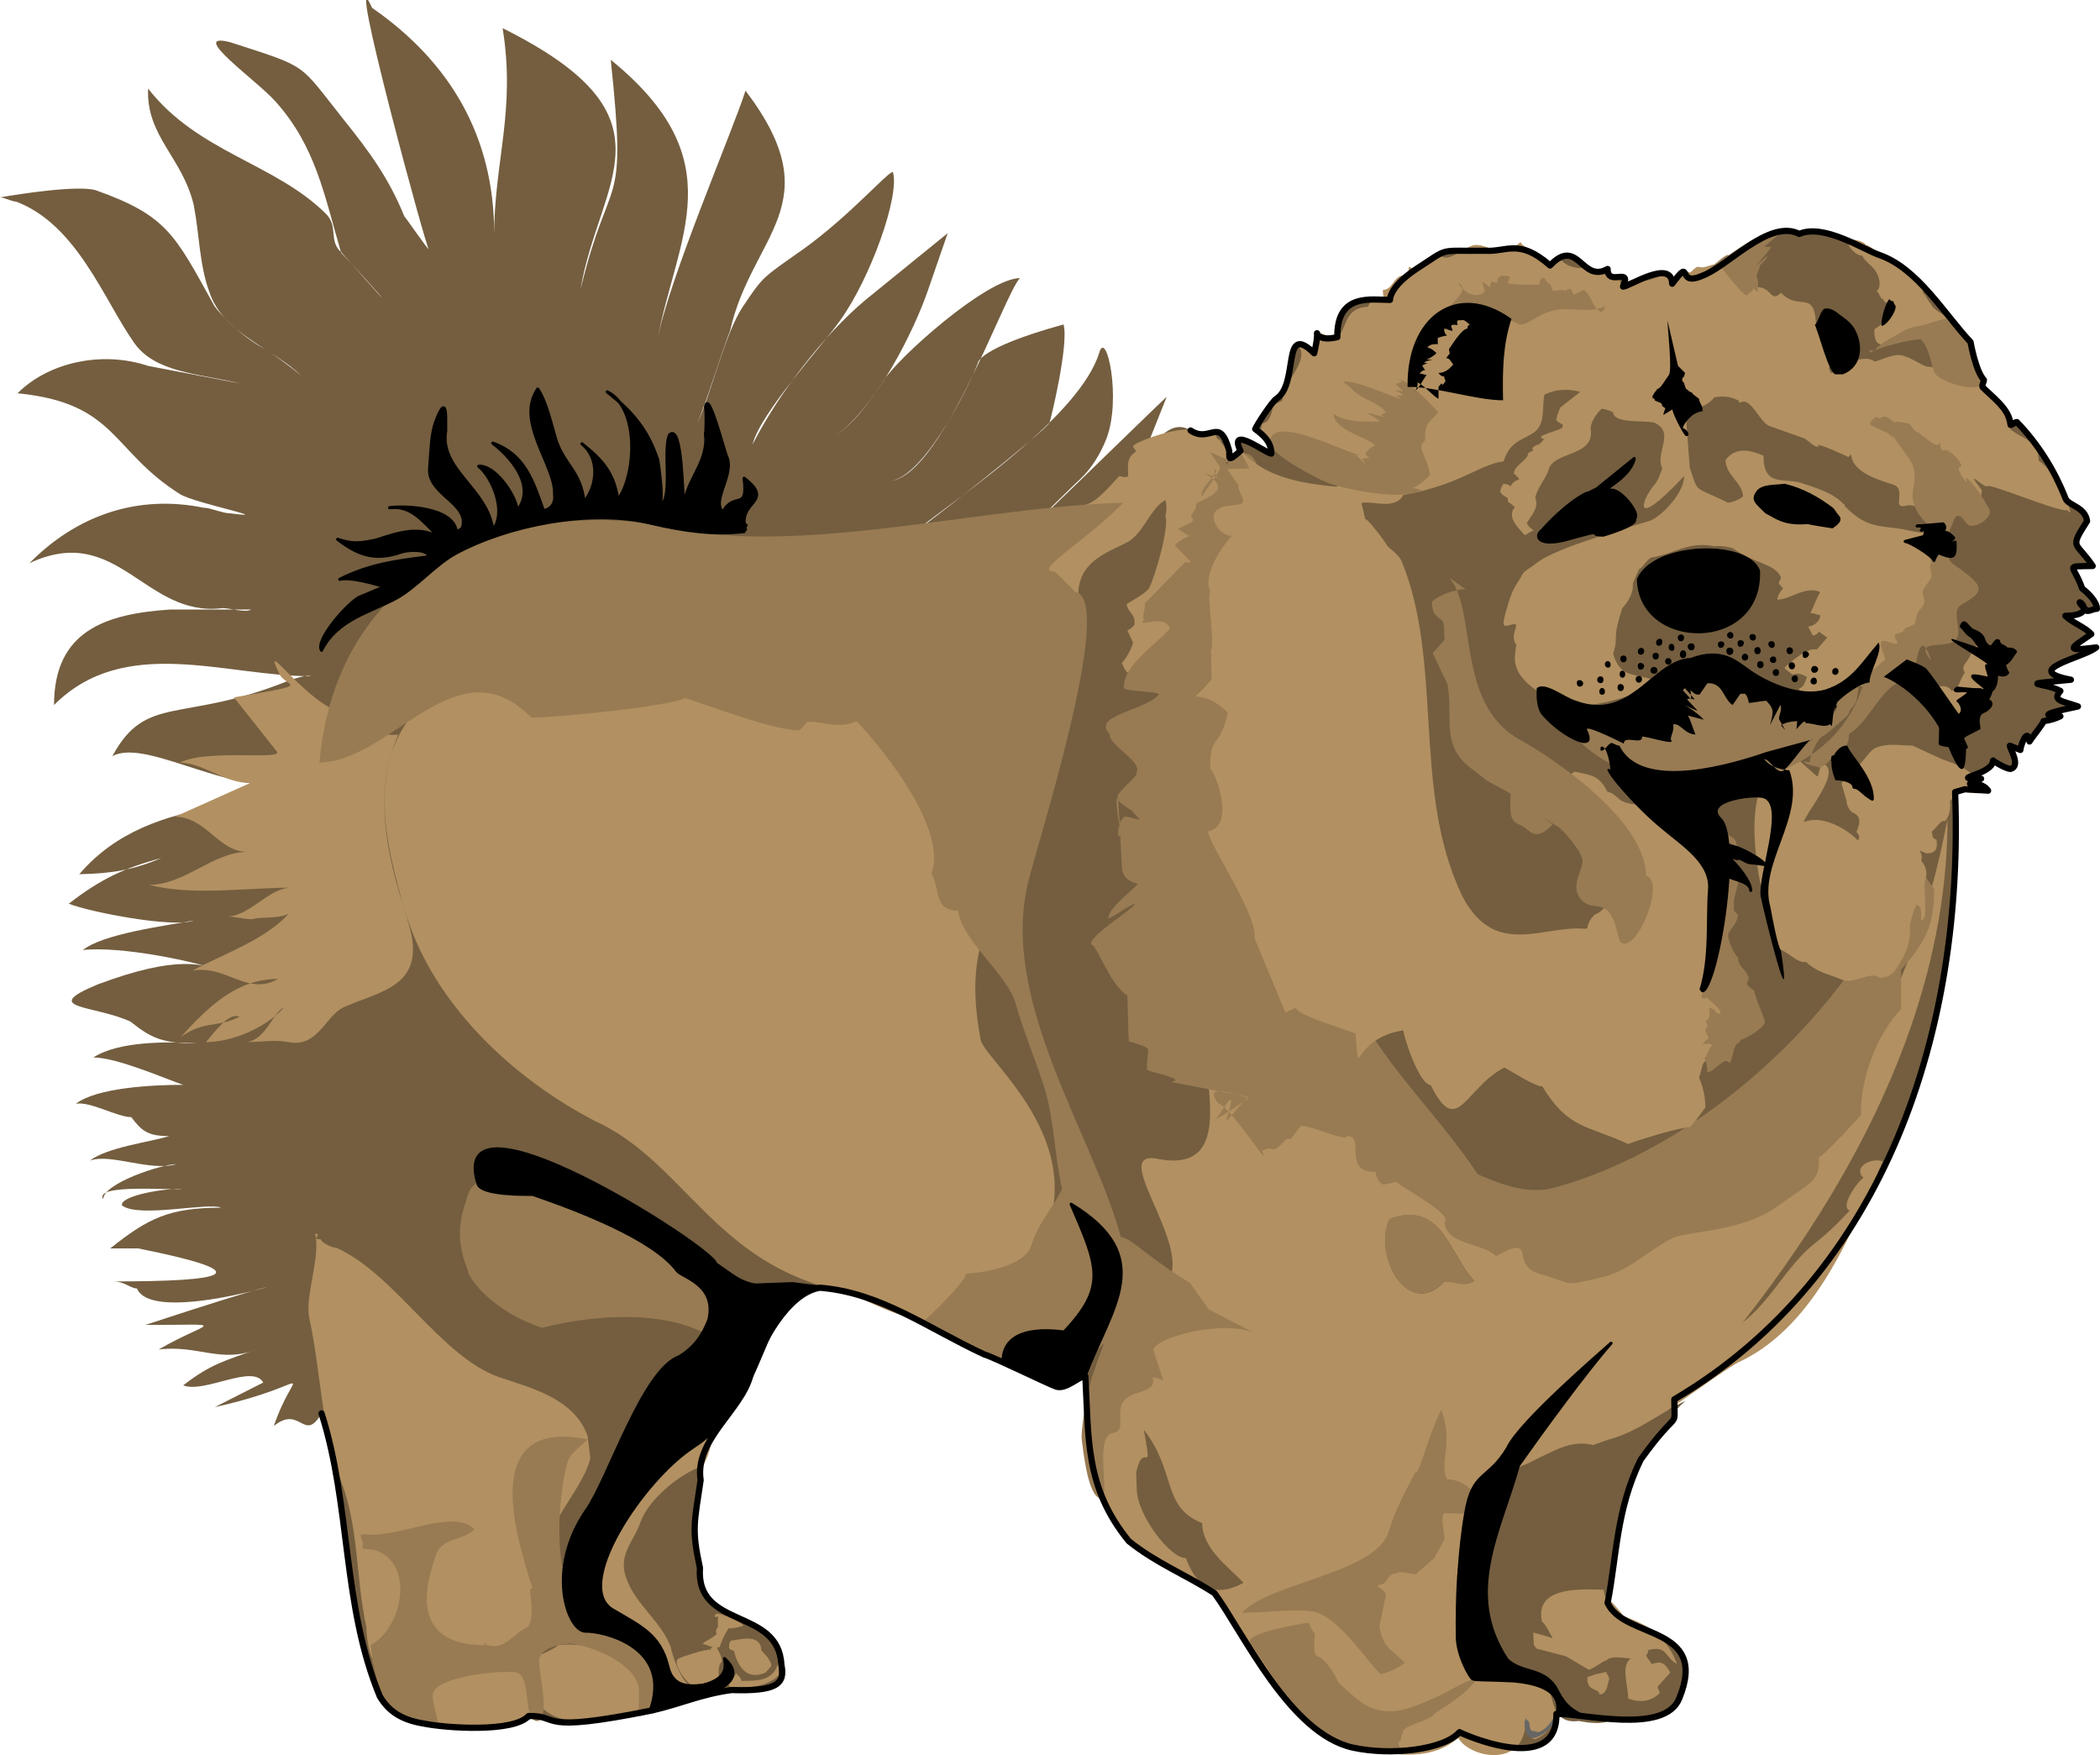 <?xml version="1.0" encoding="UTF-8"?>
<svg width="379.62" height="317.21" enable-background="new 0 0 379.625 317.208" viewBox="0 0 379.625 317.208" xmlns="http://www.w3.org/2000/svg">
 <g fill-rule="evenodd">
  <path d="m58.122,255.47c-3.173,5.458-3.807-1.651-8.628,2.286 4.06-11.806 8.248-7.616-10.66-3.427l8.755-4.44c-1.904-3.428-10.66,2.026-14.467.507 5.076-3.935 7.613-4.445 13.197-6.476-6.343,2.542-10.66-.885-17.639,0 9.137-5.326 13.325-4.44-2.412-4.44 48.096-15.863 2.157,2.159-1.522-6.599-1.142,0-2.284-1.269-4.188-1.269 19.924,0 27.157-1.396 4.442-5.965h-5.076c6.853-5.458 10.66-7.361 20.052-7.361-2.412-1.013-14.722,1.903-17.895-.379-.634-1.524 6.345-3.044 10.787-3.044-1.269.379-15.989-1.018-14.212,1.903 0-2.921 10.659-6.348 13.197-6.348-4.695,1.396-11.928-2.026-15.609-.634 3.046-2.41 11.167-3.427 14.34-4.44-3.807,0-4.949-.89-6.853-3.427-2.539,0-7.488-2.917-10.025-2.41 3.807-2.921 13.832-3.427 19.416-3.427-3.046-1.013-11.93-4.947-16.243-4.947 4.441-2.92 13.325-2.92 18.78-2.542-6.218,0-8.249-.885-12.055-3.934-6.599-3.044-16.625-2.282-5.965-6.723 14.594-5.458 19.29-3.683 23.096-2.158-5.076-2.031-19.035-4.824-25.761-4.062 3.681-2.92 14.467-4.317 20.05-5.33-3.679,1.396-18.782-1.524-22.588-3.044 5.71-4.44 10.025-6.472 16.751-8.25-5.204,2.157-8.883,2.792-14.848,2.919 13.198-15.483 35.533-11.421 53.172-17.259-.634-.383-11.041-.383-11.675,0-11.294,5.075-29.061-7.742-35.533-4.062 6.091-11.295 12.436-5.965 31.346-13.451 1.014-.381 3.806-1.396 4.568-1.016-15.609,0-33.63-7.614-46.447,5.203 0-13.451 9.391-16.498 21.066-17.26h14.593c-1.014.637-3.806-.253-5.203-.253-14.087,1.778-18.908-15.61-34.898-8.121 8.631-8.757 19.672-12.436 31.473-10.023 1.27,0 3.427,1.013 4.824,1.013 8.629,1.143-6.219-1.777-9.011-3.425-12.564-7.868-11.422-16.498-29.442-18.275 5.583-5.583 15.229-7.742 23.604-4.949l16.625,3.174c-7.36-1.78-15.355-1.905-19.163-7.363-5.457-7.74-10.28-21.319-21.32-25.506-.761,0-2.156-.76-2.918-.76 3.554-.637 14.34-2.284 17.385-1.271 12.818,4.57 14.213,7.996 21.194,20.559 0,.381 3.934,5.077 8.63,7.742 1.649.888 5.837,3.932 7.233,5.203-4.824-4.824-14.214-7.614-16.625-15.229-1.775-4.821-1.775-10.405-2.792-15.61-2.03-8.63-8.629-12.436-8.249-21.066 9.011,11.548 22.842,13.452 32.107,22.59 2.411,2.41.38,4.949 2.918,7.105l7.107,7.996c.506.379-5.331-6.093-7.233-7.996-3.046-10.405-4.569-19.163-11.803-27.284-3.171-3.681-16.242-12.817-8.247-10.787 14.467,4.694 12.182,3.553 20.685,14.211 4.568,5.711 7.994,10.407 10.786,17.26 .381.381 4.188,5.965 4.443,5.965 0,1.649-15.483-55.33-10.28-43.656 14.086,9.773 22.082,23.225 22.082,40.865 0-12.947 3.934-22.336 1.521-37.185 32.361,16.119 17.387,27.412 14.087,47.209 5.329-22.082 8.502-12.945 5.457-41.498 22.461,18.275 11.93,31.852 8.376,50.887 2.029-11.04 13.705-38.07 15.989-45.304 15.609,20.56 1.143,25.89-2.791,43.401-1.523,3.808-4.315,13.072-5.965,16.75 2.41-4.821 4.949-16.114 8.247-21.065 3.682-5.456 3.301-5.075 10.915-10.405 8.503-6.09 15.609-14.341 16.244-13.958 1.27,4.313-4.063,19.161-9.518,26.775-3.174,4.568-14.467,16.751-15.863,22.462 4.567-9.011 12.816-19.797 20.431-26.143l14.849-12.055-3.553,10.28c-2.539,7.359-9.518,21.698-17.514,26.902 4.061-2.665 6.854-6.471 9.391-10.405 2.539-4.189 18.782-18.656 24.747-18.656-2.792,2.665-14.595,37.31-24.112,36.676 6.092.506 14.722-16.623 16.498-21.319 0,0-.127-2.667 15.48-6.98 1.016,3.425-2.281,17.132-2.537,17.764-1.016,1.78-24.237,20.053-24.237,19.546 9.135-6.98 29.821-21.066 33.246-32.233 1.271-4.315 4.062,8.374 1.271,15.607-1.015,2.538-2.537,5.203-4.695,7.233-4.568,4.315-10.152,10.152-16.625,15.989 5.712-4.949 28.68-27.537 32.234-30.837l-7.63,19.164c2.663-7.361 7.233-16.117 11.927-13.073 3.556,2.412 5.205-2.791 6.982,3.683 .126,1.141-.509,2.284 2.031,0-2.284-4.824 4.693.504 5.584.504 0-2.156-1.524-3.425-2.921-4.44 .381-.888 3.046-4.947 3.809-5.456 4.187-2.665.888-14.085 6.852-8.249 1.65-6.98-1.649-1.522 4.189-2.918-.128-7.996 6.091-6.727 9.518-6.727 0-.76.633-2.791 4.568-5.456 6.472-4.188 3.807-3.3 12.689-3.427 3.809.255 6.093-2.284 11.676,2.665 5.075-5.331 5.71,3.299 10.405.634 0,3.3 4.443-.507 2.791,3.172 1.143,0 8.758-5.075 8.886-.507 3.806-5.077.634.635 5.328-1.396 4.695-1.649 12.183-10.405 17.641-7.612 4.442-1.905 11.548,2.791 14.467,3.806 6.979,2.41 11.802,10.787 16.497,15.736 0,0 .888,5.205 2.412,6.852 0,.381-.381.888-.256,1.269 1.524,1.652 4.952,3.936 5.077,6.854 .382,0 .763-.509 1.142-.509 3.934,4.062 6.854,8.883 8.758,13.705 .381,1.396 3.553,1.524 3.934,4.189-3.3,5.203-2.031,3.553 1.016,8.121-5.331.127-3.428-.379-1.905,4.062 1.143.888 2.667,2.412 2.667,3.678-.762,0-1.018.383-1.777.383-4.188-3.934 3.427.76-3.934.888 1.269,1.269 3.553,2.029 4.693,3.3-3.679,2.537-5.075,3.171.89,2.41-2.284,1.903-13.832,4.062-4.568,5.839-10.407,1.016-4.949.381-1.905,2.031-1.521,1.775.256,1.775 3.174,2.791 .382,0-9.645,1.777-3.174,1.777-.76.381-1.9.76-3.044.888 0,.381-2.284,3.172-2.539,3.681-.379-2.793-1.65.888-1.65,1.524l-1.9-.764c0,.509 2.028,3.681.125,4.189-.888,0-3.299-1.522-3.172-1.522 0,2.663-8.504,3.299-2.158,3.299-4.44,2.029-.381-.255 1.269,2.157 .254,0-4.44-.256-4.187-.256l-1.778.509c1.65,42.514-12.308,87.056-50.759,109.77 0,5.965 1.013,1.013-6.093,10.912-4.44,9.136-4.314,17.515-5.965,25.89 3.047,6.599 18.401,3.934 12.945,17.26-2.665,6.599-17.641,2.665-22.209,2.788 .253,11.423-17.133,3.555-17.514,3.3-2.79,3.172-12.308,4.316-19.288,2.793-11.421-2.538-19.797-20.811-25-27.916-5.33-3.428-10.407-5.335-15.484-9.393-7.993-9.771-7.233-18.783-7.867-29.823-1.142,0-3.426,2.41-5.203,1.903-1.521-.507-11.294-5.331-13.07-5.837-10.151-4.696-18.655-11.167-29.695-12.057-5.837.89-10.786,10.154-12.564,15.74-1.521,6.344-10.151,11.674-9.01,19.035-1.142,7.74-1.649,8.881-.126,15.863-.762,11.167 14.213,7.105 14.721,17.511 .761,3.555-1.016,4.823-9.011,4.568-5.584.762-8.883,2.409-14.339,3.683-21.32,4.313-16.371.886-22.336,1.013-2.792,3.045-14.975,2.159-18.782,1.396-4.062-.634-6.473-2.158-8.122-4.951-6.888-16.49-5.238-34.38-10.568-51.13z" fill="#745e3f"/>
  <path d="m57.995,224c-1.903,0 .381-1.018-1.016-1.018 1.016,4.445-2.031,11.55-1.015,15.484 2.031,9.516 2.157,19.921 5.583,28.934 3.426,8.881 2.665,17.383 4.696,26.775 0,2.03.508,5.079 1.523,6.599 3.806-.128 11.294-4.185 15.609-2.916 .889,0 2.411,2.026 3.298,2.537 2.412,2.41 18.783-2.286 17.26-7.867-1.015-3.428-5.71-9.903-4.949-13.833 1.396-4.951 6.473-10.154 7.741-15.105l-.508-4.058c-2.41-6.854-10.532-8.757-16.116-10.66-10.533-3.806-18.782-18.656-29.314-23.353-.882.01-2.785-1-2.785-1.51m56.985,76.9c-4.696-2.916-14.721-6.216-19.797-.635 .381,15.863 15.229,9.898 21.32,8.63 0-.634 1.014-2.158.888-2.537-.89-2.02-1.4-4.56-2.41-5.45m-18.533,7.49-.636-4.568c-.253-1.141-1.396-2.03-2.284-2.409-2.284-.891-6.726.127-9.01.634-2.285.635-9.391.512-8.375,4.568 .254,1.146 1.014,4.317 2.411,4.824 1.523.379 3.68.379 5.204.634 1.903.507 5.457,0 7.233-.383 1.269-.251 5.203-.758 5.584-2.41 0-.25 0-.75-.127-.88m2.284-188.07c-26.396.509-34.899,16.247-25.635,43.908 4.823,17.009 19.67,30.713 34.391,38.326 16.37,7.489 21.574,25.89 44.924,30.837 5.203,1.145 21.319,14.467 34.137-5.582 12.815-19.925-8.376-35.916-9.263-39.85-4.568-23.854 8.755-21.062-.382-44.034-13.832-30.836-59.009-19.163-84.01-25.002-2.926.11-5.843.11 5.831,1.38m106.22,1.65c-1.269,0-1.649-1.015-2.158-2.158 .762-.762 1.777-2.538 2.031-3.681l-1.016-2.156s1.271-.762 1.271-1.144v-.634c0-1.143-1.396-1.903-1.396-3.046 .635-.378 3.807-2.156 4.06-2.916 1.016-1.905 3.681-11.042 2.919-12.947 .255-.76.255-2.156 0-2.916-2.791,1.522-4.062,6.344-7.106,7.74-3.806,1.903-8.63,3.553-8.63,9.392-1.269,1.395-4.313,3.679-4.313,5.963-1.271.762-3.174,7.107-3.809,9.136l-4.314,11.169-1.016,1.141h-.634c-2.919-.76.762-12.436.634-14.211 2.539-.128 4.062-6.854 5.838-8.63 0-.762-.889-2.159-1.522-2.921 1.015-1.141 3.173-1.903 3.173-3.68l-.889-.888 .381-.253-.635-.762 1.016-1.015v-.76c0-.381-1.144-.888-1.396-.888-.127-5.458 8.502-4.824 8.377-9.645 2.03,0 5.074-3.681 6.471-5.203 .763,0 1.016.379 1.65,0 0-1.905-.382-3.299 1.396-4.443 0-.381-.509-.634-.509-1.015 1.141-1.141 8.63-3.553 10.404-2.793l.384.762c.76.381 2.791-.379 3.172-.379s.634.253 1.016.253c0,.76.381,1.141 1.396,1.141h-.635c0,.381 1.775,2.159 1.775,2.538v.762l-.76.762c.125,4.696-2.54,6.218-3.556,10.658-1.013,4.062 2.159,8.758 1.271,12.436-1.65,6.599-4.949,16.5-13.2,16.753 .02-1.14-1.12-1.78-1.12-1.52m37.95,79.31c6.346,1.141 40.988,28.678 50.127,24.872 34.898-11.546 52.156-42.132 59.011-78.172 0,46.322-31.602,87.185-55.077,111.8-5.711,6.348-7.233-1.648-15.737,2.286-8.121,3.678-18.401,8.502-18.02,28.044 .381,19.546 3.934,9.898 15.735,14.594 3.046,1.146 3.683,7.489-1.395,9.644-1.143,0-1.649-1.898-1.777-3.172-.128,8.502-10.152,6.599-12.183,2.921-5.709,5.074-14.593,2.665-21.066.762-11.42-3.176-17.132-24.365-26.396-28.811-18.022-8.881-24.621-21.951-17.26-41.242 1.016-3.171 7.616-10.405 10.407-11.674 9.39-4.568-9.646-25.383-.253-23.731 11.167,2.286 10.023-7.233 9.264-15.229-.25-1.9 9.52,9.01 24.63,7.11m62.3-152.03c.381.634 1.016,2.538 1.016,3.302 0,1.52-1.905,3.425-2.919,3.804-7.107,3.555-15.229-1.269-21.574,1.524l-14.467,7.742c-3.428,1.65-12.055,7.359-13.705,11.167-.634,1.522-3.302,6.09-4.951,6.853-2.41,1.269-12.309-1.652-14.974-2.412-1.649-.253-4.821-1.775-5.837-2.791 0-.89.381-1.143.381-1.905 1.269,0 2.029-2.284 1.903-3.425 .635,0 1.396-.507 1.775-.762-.126-3.044 5.205-7.359 2.793-9.898 1.016,0 1.777,1.143 2.791,1.143 .255-1.143.634-2.284.634-3.427 .89-.125 2.665,1.143 3.683,1.016 1.903-2.157 1.267-5.584 5.584-5.711 0-.381.76-1.269.76-1.522 .635.253 1.396.762 2.031.635l-.12-2.158c2.03,0 2.03-3.428 4.442-2.412-.128-.253.254-1.016.254-1.777 2.03,1.396 3.68-1.903 5.711-2.031 1.396,1.524 4.696-1.903 6.346-1.903 2.156-.125 4.44,2.54 8.121-.506 .126,1.015 4.821,2.409 5.202,3.553l2.031-.379c1.396,1.52 3.046,1.52 4.696,1.52 0,.256.76,1.016.76,1.016 .762,0 1.271-.379 1.649-.379 1.144,1.016 2.159.634 3.174,1.016l.382.379c0,.381.253,1.524.378,1.905 .891,0 2.287-.762 2.921-1.524 2.029-.128 3.044-.507 4.822-1.269 .253.381 1.269,1.141 1.649,1.015 .39-.764.9-1.779 2.67-1.399m-54.06,171.07c-3.046,6.855 3.554,18.278 9.899,11.295 2.156-.128 3.299,1.141 5.455-.128-4.44-4.45-5.71-14.72-15.36-11.17m47.34,80.45c0-.379-.888-1.141-.888-1.52-5.712-.384-3.3,4.44-3.3,7.74 1.903.762 4.188.634 5.712-1.018 0-.252-.382-.763-.382-1.142l2.284-2.537c-1.26-2.28-2.03-1.89-3.42-1.52m-9.9,1.79c-.379,0-1.142.506-1.65.506-.253,2.793 2.031,1.903 2.159,3.172 1.396,0 1.396-1.651 1.775-2.793 0-.379-.507-.885-.507-1.269l-1.77.38m1.65-13.72c-.128-.379-.379-1.141-.379-1.523-3.174,0-13.072-1.014-11.042,6.22l2.791,3.934c2.284.763 14.086.128 12.819-3.806 0-.88-4.95-6.34-4.19-4.82m-161.68,9.27c-1.27,0-4.822,1.146-5.966,1.652l-.252.251c-.508,1.396 2.284,4.823 3.552,5.202 1.017.128 2.158-.886 2.792-1.141 .382.255 1.017.255 1.27-.128 0-1.392-.38-2.665.508-3.679 0-.89-.761-2.158-1.016-2.665-.62,0-1.38.39-.88.51m3.94-1.65c-.634,0-.762.507-.762,1.396 .128.251.636.507.889.507 .761,3.171 2.539,5.33 5.71,3.934l1.016-1.141v-.384c-.253-1.013-1.269-1.903-1.776-2.537-.13-3.18-4.32-1.78-5.08-1.78m74.23-38.07c1.652,9.269 0,1.523-1.394,7.744l.125,3.172c.128,4.568 5.965,12.308 8.886,12.308 1.647,4.568 4.693,7.617 10.405,4.44-2.919-3.044-7.361-6.088-7.489-10.783-7.37-2.92-4.58-9.27-10.55-16.88m-134.77-125.63c-4.187.509-7.107-2.666-10.914-4.188-6.598-2.54-14.085-13.96-10.533-6.727 1.143,2.412 6.727,1.649-8.248,4.187l7.741,9.77c1.396,1.652-12.817-.507-17.513,2.033 4.187,0 7.994,3.679 12.689,3.679l-13.578,6.092c5.585,0 7.869,6.344 13.072,6.344-6.091,0-11.295,5.966-17.767,5.966 7.868,2.031 17.767.506 25.761.506-4.187,0-7.488,5.203-11.675,5.203 1.27,0 3.173.507 4.569.507 1.522-.507 4.695,0 6.598-1.013-4.188,4.696-11.675,7.233-17.386,10.277 6.218-1.013 9.899,4.696 15.482,1.524-7.487,0-12.564,4.947-17.64,10.533 4.187-3.044 6.471-1.647 10.66-3.679-1.903-1.018-4.695,3.044-6.09,4.568 4.694,0 10.785-2.537 14.086-6.22-1.904.634-3.301,6.22-7.107,6.22 3.299,0 5.203-.506 7.995,0 5.204,1.013 6.599-4.568 9.771-6.22 6.599-3.044 15.356-3.678 11.929-15.101-3.805-13.07-6.597-23.35-1.902-34.26m214.98,35.02c0-.886.763-2.031 1.271-2.41 2.79-1.146 4.946-4.317 2.156-5.586 0-3.299 8.755-3.554-1.777-5.71-.128-2.54-.888-3.172-2.791-3.427-.128-5.075-1.905-2.791-4.57-2.665-3.425-3.678.637-5.331 2.921-6.599-5.84-2.156-3.935,1.143.506-1.903 5.584,1.143 4.568,3.936 8.884,5.458 3.299,1.522 12.816-1.143 14.848,3.806 1.396,3.681 1.524,8.882 2.412,12.816 .634,3.811-1.144,10.41 0,14.088 .888,3.044 2.409,8.63 1.141,12.691-.634,1.903-3.172-1.652-3.172.507l-1.649,5.964c.507,1.018 1.143,3.172 1.143,5.331l-2.665,3.555c-2.03,0-9.264,2.282-11.295,3.044-7.361-3.427-10.786-2.665-15.482-10.41-1.396,0-5.458-2.661-6.853-3.423-7.232,3.678-8.502,12.942-13.325,3.172-2.031,0-4.821-8.502-4.949-9.899l-11.168,2.282-8.248-6.344-1.903.89-4.315-9.899c1.396-1.396 5.837-14.339 5.837-12.185 0-.758 1.396,2.031 1.396,1.396-7.486-8.375-1.396-6.345-1.521-7.614-10.789-5.458 11.295-2.41 3.934-10.026 0-3.551 1.142-9.262 3.807-10.659-.128-5.711-6.091-5.583.509-9.264-.128-6.472-4.189-8.375-3.556-10.659 0-2.159-.76-4.189-1.394-5.583-2.031,0-2.793,0-4.063-1.271-.127-5.709 1.778-10.786 1.65-15.608 7.486-.127 9.137-12.311 12.183,2.538-.762-2.031 4.696,4.949 5.458,7.105 7.612,17.513 3.425,40.356 11.04,58.503 7.614,18.277 12.436,10.789 18.02,9.52l5.58-1.52" fill="#b29061"/>
  <path d="m103.17,297.1c-1.904,0-5.583.763-5.711,3.044 .128,3.428 1.904,9.771-.127,10.917-3.045.379-1.016-7.872-3.934-8.758-2.285-.511-14.213.634-15.103,3.679-.38,1.396.89,4.316.89,5.837-9.519-1.142-10.534-5.331-11.803-11.419 0,1.393-.126-.89-.126-1.396l-.254-1.651c5.838-3.172 7.994-14.723.889-17.133-1.396-.379-.889,0-2.412-.379l.127-1.013c-.508-1.396-.635-1.524.253-1.524 5.838.886 16.118-4.823 19.924-.89-1.905,2.03-6.092,1.524-6.98,4.696-.508,1.902-6.853,16.497 9.264,16.242-1.014-1.014-.506,0 0,0 3.3.89 4.315-1.775 7.488-3.428l.381-1.013c.38-2.031 0-3.679-.128-5.71 .508,0 1.396-.506 2.412-.506 1.016,2.537 4.821,6.978 4.821,9.898-.38.5-.76,1 .13.5z" fill="#987b53"/>
  <path d="m131.6,236.44c0-1.524-11.929-15.357-13.324-10.661-5.965-6.093-17.767-10.533-25.254-13.582h-4.822c-1.396,1.652-3.173,1.396-3.934,4.824-1.777,4.952-1.27,8.63.253,12.436 0,1.524 4.568,7.617 13.452,10.533 9.01-2.282 27.158-4.568 35.279,5.714l4.314-6.348-.126-3.044c-.12-4.7-8.88-6.09-5.83.13z" fill="#987b53"/>
  <path d="m129.82,292.02c0,.512-.125,1.396 0,2.031-.38.383-.507.89-.252,1.269-.89.89-1.904,1.146-2.54,1.779l2.158.763c.127,0 .509-.128.889-.128 .381-1.141 1.015-2.537 1.649-3.428 .508.128 2.285-.255 2.665-.506-.761-.89-3.934-2.159-4.949-2.159 0,.128-.254.379-.254.507-.01,0 .5.39.62-.12z" fill="#b29061"/>
  <path d="m133,302.3c.254.507 1.016.886 1.016,1.52 3.427,0 5.837-.123 6.726-3.423 0,.251.254.379.254.635-.254.379-.382,1.269-.127,1.647-1.776,1.903-4.822,2.537-8.883,2.286-.127,0-.382-.762-.382-.89 .37-.27 1.77-1.53 1.39-1.79z" fill="#b29061"/>
  <path d="m125.38,259.78 4.188-1.142-.89,1.524c0,.89-1.143,4.947-2.03,4.947-3.554,1.269-9.391,5.713-10.914,10.154-1.269,3.555-4.187,5.837-2.41,10.277 1.776,4.695 6.219,7.488 7.994,12.313 0,.758 1.904,6.599 3.681,6.85 1.523,0 2.537.763 4.314-.251 2.157-.128 1.27-1.651 2.157-3.176 1.016.762.89,1.524.89,2.793-.381.507-6.98,3.683-7.741,3.683-6.726-.762-6.98-12.185-13.199-14.723-1.65-.89-7.233-5.713-6.853-7.739 0-.512 1.269-2.793 1.269-3.172 1.904-5.714 6.346-11.551 8.376-16.881 .889-2.282 10.66-9.393 11.929-5.837l.128.762-.508.507c-.39.01-.77-.49-.39-.88z" fill="#b29061"/>
  <path d="m255.84,266.13c-1.777,3.423-3.681,6.85-4.823,10.784-2.412,7.488-21.573,9.136-26.522,14.595 3.807,0 9.518-.763 12.689-.252 4.442.635 9.137,7.996 12.311,11.296 1.269,0 3.807-1.396 4.44-2.036-2.663-2.66-3.934-2.66-4.568-6.599l1.144-5.454c0-1.396-1.905-1.396-1.269-2.03 1.902,0 1.269-2.031 3.172-2.031 .509-.762 3.808.635 3.808-.128l3.044-2.665 1.903-3.427c-.125-1.269-.76-3.934-.125-4.691 2.537,0 5.711.634 7.614-1.524-1.903-1.903-3.934-4.696-7.108-4.568-1.394-3.3 1.269-6.599-1.015-12.563-2.4,4.7-4.05,11.94-4.68,11.3z" fill="#987b53"/>
  <path d="m202.16,229.45c.128,5.965-3.553,16.753-4.567,18.912-.888,2.282-2.284,9.898-2.031,11.925 .256,1.78 1.016,9.898 3.3,10.537 2.158.631-1.269-11.167 2.286-11.806 3.425-.507-1.271-5.581 4.44-7.229 5.837-1.652.256-3.811 4.696-2.287l-1.778-5.458c0-2.154 12.438-5.709 18.401-3.044l-8.377-4.317-3.425-4.819c-11.55-6.84-14.21-13.31-12.94-2.4z" fill="#987b53"/>
  <path d="m276.02,310.93c.763.128.256,1.647.891,1.903l1.269.251c1.775-.758 2.409-2.282 2.665-2.538l.128.128c.125,1.652-3.174,3.807-4.189,3.428-.763.251-1.65-2.793-.888-3.556 0-.12-.26-.37.13.39z" fill="#666"/>
  <path d="m236.55,293.29c-1.65.251-11.674,1.903-10.533,3.679 .888,1.396 3.809,5.33 4.442,6.978 2.919,6.476 10.152,11.551 16.242,12.185l6.98.891h-.38c.127,0 .509-.256.888-.256-.507-.511-1.395-.763-1.395-1.775l.507-.639c-.126-.507.381-1.141.381-1.647 1.143-1.142 5.077-1.775 5.711-3.044 3.425-2.159 5.456-3.556 7.361-5.842l-.128-.379c-1.016,0-5.711,2.793-6.979,3.3-5.203,2.286-9.137,4.062-13.833.762-.509-.379-3.553-2.92-3.934-3.555-.763-1.647-2.159-3.934-3.681-4.568-1.016-.379-.507-3.044-.507-4.185-.39-.01-1.15-2.04-1.15-1.91z" fill="#987b53"/>
  <path d="m292.89,236.94c.253.762-1.903,4.824-2.156,5.965-.509,1.524-3.427,3.679-3.934,5.33-1.903,5.203-8.124,11.674-12.945,13.961-2.03.885-6.346,14.718-8.883,13.449 0-1.142 2.03-13.071 5.075-14.719 4.695-7.867 8.376-11.678 15.103-16.625 .25.26 8.75-6.22 7.73-7.36z" fill="#b29061"/>
  <path d="m336.93,212.96c-.128-.634-4.696,5.079-2.54,5.837-7.36,7.868-6.09,4.317-12.688,12.947-2.159,2.917-4.568,5.709-6.6,7.233-9.898,8.63-13.198,14.846-24.493,21.445 2.665,1.396 20.686-12.942 23.984-14.339 14.086-6.727 20.688-24.744 25.762-36.167-2.03-.76-5.58,1.01-3.42,3.05z" fill="#b29061"/>
  <path d="m251.14,220.32c-3.046,6.855 3.554,18.278 9.899,11.295 2.156-.128 3.299,1.141 5.455-.128-4.44-4.45-5.71-14.72-15.36-11.17z" fill="#987b53"/>
  <path d="m226.9,92.526c.509-2.918 2.03-10.661-2.41-10.661 0-1.141-1.143.634-1.649,0-.635,0-2.665,4.317 0,.634 0,1.778-5.079-1.649-3.934-.509l1.649,2.412c0,1.143-3.174,4.696-3.174,5.33-1.142-1.141 3.809-4.821 2.158-4.821 0,2.412 3.935,2.412-1.779.634 5.204,2.92.762,4.187-1.521,5.456 .126,1.777-1.651,1.777-.508,2.92 0,.507-2.284,1.269-2.791,1.775 .507,0 1.647,1.269 2.281,1.143-.634.125-2.79,1.269-2.79,1.775l2.918,3.046h-1.141l-7.361,7.486c.507,0-.634,2.793 0,2.793-1.649,1.903 3.555-1.269 4.696,1.65-3.3,3.553-8.502,6.725-8.377,10.786 .635.634 5.84.509 6.346,1.143-2.665,3.046-12.308,3.679-8.883,7.234-.381,1.775 6.346,5.203 4.696,6.98 1.143,0-4.315,4.06-3.175,4.568-.506.634 3.3,2.537 2.666,2.537l1.269,1.269c-1.142,0-1.775-.507-2.791-.507-1.144,1.141-1.144,1.647-1.144,3.427 1.144,1.269-1.141-7.235 0-6.727l.635,11.927c0,2.413 1.269,3.047 2.921,3.554-1.144,1.269-5.458,4.44-5.331,6.22 .507,0 4.188-2.665 4.822-2.665-.635,1.269-8.121,5.581-7.993,7.356 1.141,0 3.171,6.982 6.597,9.269 .128,3.551.128,5.326.253,8.247 4.952,1.647 3.174.506 3.3,5.202 1.143.507 7.233,1.652 4.317,2.159l13.958,2.666c1.015,0-6.725,4.696-6.091,4.185 0,1.146 4.949-8.753 2.156,0 .509,0 0,0 3.935-4.185 0,.634-8.756-3.3-5.456,1.141 2.79,1.141 9.771,12.691 7.995,8.63 2.284-1.269 1.395,1.141 4.188-1.903 0-.507 1.141,0 1.141-.507l1.524-1.903c0-1.146 8.502,2.916 8.502,1.647 3.425,0-1.016,6.599 5.203,6.471 0,1.141.634,1.775 1.143,2.287 1.142,0 2.156-.511 3.3-.635 4.568,4.696 11.293,5.203 17.513,5.075-6.346-13.577-20.559-24.621-27.03-39.339-7.107-17.004-13.579-33.377-17.26-51.019-1.777-10.152 3.553-23.856 1.144-33.883-.03-1.304-1.81-3.588-.67-1.811z" fill="#987b53"/>
  <path d="m344.8,154.96c2.409,1.523 3.299,3.938 4.821,5.585 .128,6.471-1.522,9.771-5.965,14.722v7.105c-4.568,4.947-7.361,12.692-7.233,19.163 0,0-6.853,7.612-7.614,7.612 .128,4.44-1.144,4.317-7.487,8.885-6.218,4.568-15.863,4.44-18.909,5.709-5.709,3.044-7.74,6.093-13.832,7.361-6.219,1.396-3.679,1.013-10.405-.89-5.331-1.647-.128-7.357-7.742-3.172-2.284-2.41-9.137-2.031-9.265-6.092 1.524-1.775-8.63-6.472-9.518-8.119 .763-2.414.763-3.299 2.284-4.952 7.742-.127 17.132,8.758 26.271,6.982 27.031-6.982 54.44-31.982 65.482-59.139l-.89-.75z" fill="#987b53"/>
  <path d="m290.99,310.93c1.778-2.286 2.031-5.586 1.522-5.965-.507-.256-1.016,1.52-2.663,2.031-1.649.127-2.921-.128-3.809-1.524-1.141,0-1.141-2.41-2.284-3.428v-2.281c-2.79-1.146-3.934-6.982-5.583-6.854 0-2.41-.635-9.265-1.777-7.489 1.015-2.916 1.143-3.679 3.934-7.105 .253-.251 2.158-1.775 4.188-3.935 2.158-2.03 6.599-3.551 9.266-3.551 2.156-5.33 6.091-13.453 10.912-17.638-4.06,1.898-7.993,5.074-12.562,6.595-4.442,1.272-9.139,3.683-12.691,4.062-12.055,1.141-16.751,15.99-14.339,28.555 1.775,11.039 7.612,6.978 14.211,12.436 1.903.379.381,6.979 6.093,6.221 1.27.25 4.31.75 5.58-.13z" fill="#745e3f"/>
  <path d="m290.23,296.08c-2.791.763-7.74.763-10.786-.379l-2.284-.634 .126,2.282 .509.639 5.33,1.392 4.06,2.41c.634,0 2.667-1.648 3.174-1.648 1.649-1.774 7.233,1.396 7.614-1.902 3.425-.89 2.919,1.269 5.203,2.537-.888-2.158-1.522-3.427-3.935-5.709-1.649-1.652-7.361-3.683-8.123-3.555-.64.12 6.85,2.53-.89,4.56z" fill="#b29061"/>
  <path d="m173.22,164.61c.636,5.458 9.012,11.546 10.406,16.876 1.523,5.331 3.808,10.661 5.331,15.612 1.522,5.203 1.901,13.194 3.045,17.766-2.028,4.185-4.061,5.582-5.584,10.277-1.522,4.568-11.803,5.075-11.803,5.075 0,1.652-9.01,10.026-7.74,8.63 23.099,16.37 40.737,7.105 35.913-14.595-4.696-18.528-22.335-43.145-16.878-64.973 1.396-6.091 15.864-50.888 8.504-52.285l-3.681-3.681c-4.315,0 4.949-4.949 12.311-12.436-26.017.634-58.376,9.898-83.251,4.314-19.542-4.442-58.375,2.159-62.055,42.641 13.198-.255 24.874-21.828 38.326-8.123 4.441,0 25-2.031 27.791-3.553 4.442,1.396 16.244,5.964 20.686,5.837l1.396-1.522c2.918-.128 5.837,1.396 8.883-.128 5.837,6.092 16.371,19.925 13.578,27.539 1.65,3.15.38,6.71 4.82,6.71z" fill="#987b53"/>
  <path d="m106.22,260.17c-20.304-4.189-12.309,19.035-10.406,25.506 1.016,3.045 1.143,5.459 3.555,7.996 0,0-1.396,4.189 1.015,3.427 3.68-1.018 15.989,3.3 15.102,9.265 .127,1.014-.255,2.793.253,3.806 5.965-1.396 3.935-7.36 3.047-10.788-1.523-4.947-8.63-6.471-11.93-7.361-7.613-2.916-6.092-21.951-4.188-27.916 .38-1.42 2.67-2.94 3.56-3.95z" fill="#987b53"/>
  <path d="m348.73,124.89c.635-.762 3.3-1.524 4.06,0 1.396-.255 1.524-2.286 2.412-3.299-.888-1.524.506-1.524 1.269-3.809 .509.253 1.143.762 1.777.762-.381-.509-1.144-1.015-1.144-1.777 2.284-1.269 4.315,1.777 3.809,3.553-.762,3.174-4.57,9.773-6.599,12.057-3.56-1.01-4.32-4.69-5.59-7.48m-14.59-81.348c-.381.76 1.269,2.663 2.537,2.663 .382,1.016 1.778,1.778 2.412,2.793 .635,1.016 1.144,2.791.128,3.681 .507,0 .635,1.395 1.267,1.395 0,1.143 2.54.255 2.158,1.524-.381,1.524-2.665,3.172-3.806,3.934 0,1.522.125,2.793 1.775,2.793 .255-.383 1.016-.256 1.523-.509s.761-.507 1.395-.634c.509-.128 1.144-.128 1.905-.253 .635-.128 1.142-.888 1.903-.888 .635-.128 1.396.506 2.031.506 .76,0 1.521-.381 2.156-.253 .634,0 3.427,1.269 3.934,1.775 .381.509-.76-1.647-.381-1.522 0-2.031-5.837-4.315-5.965-5.583-.507-.381-1.014-1.777-1.395-1.903l-.634-2.54c-.509-.126-1.396-.76-1.778-.76-.506-.634-.634-.89-1.269-1.015-.381,0-.762-1.016-1.143-1.016-1.903-.888-3.553-2.412-5.328-3.427h-.256c-.126-.632-2.028-1.015-2.412-1.015l-.76.254m17.51,52.156c2.791,4.187-8.123,1.269-2.283,4.952 .381,4.187.253,6.471-1.524,10.403-.126,2.793-5.203,9.901-8.628,12.438-1.144.762-6.602.635-8.123.635-.763,1.269-6.346,1.269-5.837.253 .76,0 1.141-1.269 1.396-2.031-.637-.379-1.777-.888-2.538-.379-.383-.381-1.143-.764-1.523-1.269 1.141-1.143 4.314-3.808 5.837-3.299l1.902-2.159c-.506-.381-1.141-.762-1.521-1.141 0,.379-.76.76-1.144.76 0-.381-.76-1.269-.76-1.65 .76,0 2.156-.762 2.156-2.031-.381,0-1.141-.379-1.775-.379 .635-1.271 1.016-2.54 1.775-3.809-2.665-1.143-5.202,1.269-7.74,1.396 0-.762.635-1.652 1.016-2.031l-.762-.89c0-.379.381-.76.381-1.141-1.144-2.538-4.821-2.41-8.63-5.203-1.777-.634-3.934-.381-3.425-.381-4.57-1.016-7.233,1.396-11.423,2.031-1.016.634-1.65,2.031-2.156,2.031l-1.144,2.663c.256,2.284-1.903,4.442-1.903,4.442-2.03,6.346-.506,4.568-1.649,8.249 1.396,4.568 3.553,3.299 7.995,4.949-2.918,2.791-15.609,6.09-18.653,3.678-8.63-4.691-7.108-7.74-6.854-10.277-1.396-1.777 1.015-4.062-.635-3.681-1.777.507-2.156.762-1.016-3.044 .888-3.299 1.65-4.062 2.412-5.333 .635-1.394.888-1.141 3.046-2.791 2.919-2.284 12.943-5.328 20.177-7.487 2.158-.634 6.474-5.203 6.346-8.121-9.646,10.28-7.74,4.315-5.331,1.522 .635-.762 1.016-1.903 1.396-2.918-1.396-2.793 2.412-6.471-1.396-8.251-1.394-.504-7.486.255-7.486-1.901-.509-.255-1.269-.509-2.031-.634-.76.506-2.156,2.535-2.03,3.678 .762,5.077-6.725,3.936-7.614,7.361-.507,1.649-2.156,3.427-2.41,5.075 .76,1.78-.762,3.174-1.524,4.57 .382.76.763.888 1.27,1.396-.635,0-1.142.632-1.65.76-1.269-1.396-3.297-3.3-1.775-5.075-.381-.255-1.016-.89-1.269-.89v-.634c-.509-.507-1.016-.507-1.396-1.269 .128-.506.254-1.015.635-1.396 .381,0 1.015.128 1.269.509 0-.509 1.016-1.271 1.524-1.271 0-.504-1.396-1.269-.891-1.269 0-1.269 2.54-2.284 2.54-3.553 .126,0 .507-.379.888-.379 0-.127-.128-.255-.128-.509 .254-.381.763-.506 1.269-.762l-.379.381c.507-.381.888-.888 1.27-1.269-.382,0-.51-.127-.635-.381 .635-.634 3.806-1.269 3.934-1.775v-.381c0-.128-1.016-.509-1.143-.888 0-.509.509-1.905.762-2.286l3.553-2.793c-1.777-.504-4.188-.632-6.471.509-.382,1.903 0,4.062-.891,5.711-1.269,2.412-5.202,1.775-6.471,6.343-4.315.509-7.74,4.189-18.147,6.093-2.156,4.187-11.04-2.031-6.853,4.696 1.141,3.425 5.584,4.949 6.599,7.361 7.233,17.638 2.284,40.101 9.899,58.247 7.614,18.277 20.557,1.775 29.695,11.167-.128-.762-5.33-5.203-4.821-5.582 2.284-.89 2.409-2.793 4.187-4.696l-2.03-.89c0-1.524 2.665-2.538 3.806-2.538-1.649-1.776-3.046-2.664-5.583-3.173-.128-2.54-.888-3.172-2.791-3.427-.128-1.903-.635-2.791-2.031-3.681-.509.256-1.777,1.016-2.539,1.016-3.425-3.678.637-5.331 2.921-6.599 .888.255-4.315-1.647-3.428-.125 .635-.89.635.506.888-.125 .635,0 2.54-1.271 3.046-1.652 3.047.634 4.443.634 5.965,3.68 1.142,0 2.031,1.522 2.919,1.778 3.299,1.522 12.816-1.143 14.848,3.806 1.396,3.681 1.524,8.882 2.412,12.816 .634,3.811-1.144,10.41 0,14.088 .888,3.044 2.409,8.63 1.141,12.691-.634,1.903-3.553,2.282-4.949,5.331-.635,2.158 1.271,4.313 1.271,6.471l-2.665,3.555c-2.03,0-9.264,2.282-11.295,3.044-7.361-3.427-10.786-2.665-15.482-10.41-1.396,0-5.458-2.661-6.853-3.423-7.232,3.678-8.502,12.942-13.325,3.172-2.031,0-4.821-8.502-4.949-9.899-9.646,1.652-7.74,9.899-8.628.762 1.395,0-10.788-3.299-10.788-4.824l-1.903.89-5.584-13.454c.635-4.185-8.376-17.131-8.376-19.288 5.202-1.018 1.015-11.295.381-11.295-.128-6.346 1.903-3.806 3.174-10.152-5.586-5.583-8.126-.128-2.921-5.965l-.125-5.33c.76-.762-.763-9.899-.128-10.661-1.396-2.791 1.903-7.868 3.934-10.024-2.665,0-4.696-4.187-2.156-4.949 0-.634 4.188-.381 4.06-1.143 .634,0-1.269-2.918-.635-2.918l-2.156-3.044 4.062-.128-2.411-4.315c5.202,6.98 14.085,7.233 22.081,7.996 4.314.506 5.583-4.824 3.044-4.696-2.663.127-12.309-1.652-14.974-2.412-1.649-.253-4.821-1.775-5.837-2.791 0-.89.381-1.143.381-1.905 1.269,0 2.029-2.284 1.903-3.425 .635,0 1.396-.507 1.775-.762-.126-3.044 5.205-7.359 2.793-9.898 1.016,0 1.777,1.143 2.791,1.143 .255-1.143.634-2.284.634-3.427 .89-.125 2.665,1.143 3.683,1.016 1.903-2.157 1.267-5.584 5.584-5.711 0-.381.76-1.269.76-1.522 .635.253 1.396.762 2.031.635l-.12-2.184c2.03,0 2.03-3.428 4.442-2.412-.128-.253.254-1.016.254-1.777 2.03,1.396 3.68-1.903 5.711-2.031 1.396,1.524 4.696-1.903 6.346-1.903 2.156-.125 4.44,2.54 8.121-.506 .126,1.015 4.821,2.409 5.202,3.553l2.031-.379c1.396,1.52 3.046,1.52 4.696,1.52 0,.256.76,1.016.76,1.016 .762,0 1.271-.379 1.649-.379 1.144,1.016 2.159.634 3.174,1.016l.382.379c0,.381.253,1.524.378,1.905 .891,0 2.287-.762 2.921-1.524 2.029-.128 3.044-.507 4.822-1.269 .253.381 1.269,1.141 1.649,1.015 .381-.762.888-1.777 3.046-1.396 1.903-1.903 1.016-.381 3.172-1.141 4.44-1.524 7.487,2.157 6.853,3.934 .381,0 1.269-.381 2.031-.127 2.665,0 2.411,2.92 4.314,1.015 3.3,3.553 6.218-1.015 6.346,6.346l1.396,3.806c3.3,3.553-.256,2.412 1.395,4.44 2.03-1.775 6.218-3.553 7.742-2.156 .634,0 3.172-1.396 4.821-1.141 1.522.253 3.934,1.903 4.568,2.029 5.711.637 6.218,1.396 9.011,2.667 3.172,1.141 4.696,4.44 5.584,7.612 .76,2.666 5.709,2.159 5.709,6.727 2.54,1.777 4.951,5.711 5.711,9.264 0,.507-.634-.634-.634-.255-2.41,0-14.467-5.201-14.467-4.313-.763,0-4.188-3.555-.888.635-.762,6.09.76,1.777-4.442,3.806l-2.666,1.015c-1.269-.253-4.949-2.412-6.471-2.031-3.046.888.253-3.044-2.538-3.806-2.411-.762-7.36-2.159-7.488-5.458l-.507.509s-5.077-2.412-5.584-2.156l.254.253c-.76.379-2.156-1.396-2.793-1.524l-6.091-2.156c-1.902-.637-3.427-5.584-5.455-4.188l-.256-.509c-.507,0-1.269-1.015-4.313-.506-1.144,1.522-3.681,2.41-5.205,2.41l.762,10.279c1.65,4.95.635,3.172 6.853,6.346 .763,0 2.284-.635 2.793-1.144-.128-2.537-3.174-3.806-3.174-6.599 1.905-2.41 4.442-1.775 6.853-.76 0,5.709 3.555,3.934 6.854,4.949 2.284.76 5.837,1.775 7.612,3.806 .383,0 .128.509.383.509 4.188,4.315 6.851,3.172 11.674,4.315 1.07.251 5.51,1.011 6.4-.258m-2.54,54.572c.256.253 1.905-2.412 2.286-1.777 1.014-.634 1.269-2.791 1.014-3.681 1.905-1.65.381-1.65 2.158-1.65l3.046.256c0-.256-1.649-2.033-1.649-2.284 .253.251.76.506 1.269.506 0-2.412-4.949-3.934-6.346-4.442-1.903-.888-4.696-2.157-5.202-2.412-2.284,0-4.443-.506-6.6.383-1.649.632-2.665,3.806-4.568,3.806 0,1.141-1.649,1.903-1.649,2.791l.888,3.046c-.126.509.634,1.905 1.016,2.031 1.775.762 1.396,1.903.762,3.553 .381.381.76,1.016.253,1.524-2.03-2.159-6.599-4.696-9.772-3.299 .381-1.778 7.361-9.646 3.174-10.661l-.635,2.409c-.381,0-3.553-3.299-3.553-2.916-11.804.125-7.614,21.448-4.949,29.822 0,.886.888,3.3.888,4.189 1.777,0 3.807,2.789 5.456,2.41 2.031,1.903 3.934,2.154 6.727,3.3 1.903.762 5.203-1.78 6.6-.383l.888-.124c1.523-.383 2.03-1.273 3.046-3.048 1.144-1.903 1.777-4.189 1.522-6.22 0-.502.89-3.295 1.143-3.806 1.144,0 .888,1.907.888,2.793 .635,0 .763-1.141.763-1.775l-.128-5.079s1.015-2.026-.507-3.805c-.253-.253.381-.762-.381-1.903 .634,0 .888.634 1.902.381 1.65-.255 1.144-2.031 1.144-2.412-1.03-.4-.52-.65-.9-1.54" fill="#b29061"/>
  <path d="m309.26,152.04c1.016-1.775 2.284-1.65 3.555-.888 1.903.888 1.016,3.553.635,4.568 1.395,1.523 1.395,1.902.76,3.682 .128.124-.888,3.295-.76,3.551v1.652l.76.762c-.253,1.775-1.395,2.41-1.775,3.423-.253,1.018 1.141,3.811 1.775,4.317 0,.762.128,1.141 1.144,2.282 2.156,2.669-1.27,1.524 1.777,3.683 0,.762 1.647,4.568 1.903,5.458v.251c-.128,1.018-3.681,3.172-4.443,3.172 0,.256-.125.383-.125.507-1.144,0-1.144,2.92-1.778,3.683l-.506-.383c-1.144,0-2.412,2.035-3.556,2.035 0-.766-.125-1.907-.506-2.542 .634-.634.762-1.775 1.396-2.282-.382-.511-1.27-.255-1.778-.255 .254-.255.763-.762 1.144-1.013 0-.255-.509-1.146-.635-1.396 .126-.255.254-.506.379-.762 0-.506-.253-.762-.253-1.013 .888-.511.635-1.273.635-2.414 .253,0 .509.383 1.015.383 0,.251.128.379.128.507 .253,0 .507.251.888.251 0-1.269-2.284-2.41-2.284-2.917-.381,0-.762.128-1.016.128-.253-.507 0-.89 0-1.396 1.016,0 2.159-2.41 1.778-3.427l.253-2.665c.507-1.269.128-3.427.507-4.44-.76-2.159.509-6.472 0-8.758-.507-2.282.255-4.186-.635-6.345-.38-1-.63-.61-.38-1.38m41.25-53.423c0-.125 0-.762-.381-.762s-.254,4.189-1.27,2.795c-.381-.765.51.76.128,1.394-.381.507.382,1.016.126,2.284-.254.634-1.395,1.905-1.522,2.538-.125.636.382,1.396.254,2.031-.126.762-1.142,1.524-1.269,2.031-.126.634-.254,1.143-.382,1.522-.125.888-1.775.637-2.028,1.396-.256.762-1.271.381-1.649,1.016-.256.634 1.902,2.156-1.144,1.143-3.046-1.143 0,3.044-.762,3.425-.635.255-1.142,1.143-2.284,1.775-1.016.509-1.395,1.396-2.031,1.524 0,.127 0,.255-.253.255 0,.888-.126,2.156-.381,3.299-.126,1.141-1.142,1.648-1.395,2.41-.128.762-1.018,1.144-2.031,2.159-1.015.888-2.158,1.903-2.665,2.156-1.016.381-2.284,3.427-2.411,4.443v.253c0,.253-2.031-.637-.507.379l2.284.636c1.394-.381 2.156-2.031 3.299-2.54 1.396-.632 2.031-2.029 2.031-3.553 3.425-2.031 5.328-7.359 8.628-9.137-.254-.506 2.284-1.269-.507,0 .381,0 4.696-3.174 3.681-.762 0-.507.76-10.787 3.044-3.3-3.298-4.059 2.158-2.156 4.189-3.553 1.903-1.396-.89-5.331 1.269-6.599 4.315-2.412 4.44-3.299-1.522-7.359-1.143-.764-1.015-3.681-2.539-3.681 0,.631.25.886 0,.378m-8.38-19.923 2.791,3.934c1.396,1.775 1.396,3.427.89,6.09-.636,3.681 3.172,6.98 6.219,8.632 0-1.143.888-2.286 1.141-3.299 .762-1.905 1.777-.128 2.412.632 1.269,1.271 5.33-1.396 3.806-3.044-2.284-4.189-4.44-6.092-3.934-4.824s-2.156-2.412-1.141-2.412c1.141,0-1.905-3.425-2.793-3.044-1.016.506-.635-2.031-1.016-1.144-.507.888-2.919-1.649-3.934-2.156-.635-.128-1.016-1.269-1.522-1.524-.381,0-2.537-.632-2.537-.127-2.54-2.41-2.284,0-3.3-1.141 .126,0-2.031,1.141-.635,1.778l2.538,1.143c.12,0 1.52,1.394 1.01.506m-2.66-15.229c-1.523,0 1.775-2.156 2.665-2.537 1.016-.507 2.41-1.65 4.188-1.903 1.903-.255 4.44-1.396 5.456-1.396 .762,1.016 2.921,1.903 2.665,2.538 .763.381 2.284,3.934 2.284,4.568 0,.762 1.144,3.046 2.031,3.555 .128,3.678-8.884.506-9.137-1.144-.635-1.905-.888-4.315-2.412-5.837-1.775,0-7.486,1.396-9.137,2.412-.14-.256-.52-.637 1.39-.256m-30.59-15.101c.76,0 2.918-2.537 3.679-2.284 1.271-.89 8.248-5.837 9.645-4.189l-3.299,2.667c.381.125.888-.127 1.269.125-.126.381-3.807,4.568-2.665,3.3l2.158-1.903c.253-.127-.128.125 0-.127l-.128.253c-.381,1.016-.762,1.016-1.396,1.778 0,.253-.506,1.903-.634,1.65 .381,1.269.381,1.015.255,3.171 .126-.125-.762-.378-.762-.887 .128.636-.888,1.015-1.144,1.396-.253.76-4.314-4.568-4.693-4.949 0-.255-1.91-.001-2.29-.001m-34.39,10.152c-1.777-.634-3.807-2.158-5.33-2.412l-.763.762c-.634-.381-1.395-.762-2.028-1.522-1.396,0-2.919.76-4.315.126 .254-.381 2.284-2.284 2.284-3.044v-.762l-.762-.762c.762,1.903 3.427,3.299 4.821,1.777 0-.762-.379-1.015-.379-1.777 .379.381 1.016.637 1.269,1.016 .382-.76 0-.379.382-1.016 .379,0 .634.255 1.015.255-.127-1.524 1.269-1.524 2.284-1.143 0,.381-.381.76-.381,1.143 .76.381 4.694.253 5.709.253 0-.637.256-1.396 1.016-1.143-.381-.253.635,1.143 1.016,1.143 0,.379.381.76.381,1.143 1.016,0 1.649-.383 2.284,0 .253-.127.635-.383 1.016-.383 0,.256.381.634.381,1.016 .635,0 1.649-.76 1.903-.76 1.143.378 1.777,3.427 2.793,3.678 0,.381 1.013.381 1.013-.76-2.663,1.522-7.105-.255-10.024,1.014-1.64.255-4.56,2.92-5.58,2.158m-21.95,9.773c2.412.76 5.712,4.314 7.489,6.218-2.031,2.284-2.412,1.901-2.412,5.075l-.635.762v.76c.382,1.271 1.396,3.174 1.524,4.696-1.016,1.143-2.158,2.031-3.174,2.412 .762,0 1.396.381 1.777.381-3.808,1.903-12.691,0-16.116-1.016-1.777-.381-11.676-5.586-11.423-7.614 .256-5.584 14.467,2.412 16.625,2.284-.762,0-1.141,0-1.396-.381l2.54,2.538c-.509-.379-.762-1.141-1.144-1.522l1.396-.125-.762-.637c.381-.888 1.016-1.269 1.775-1.647-1.395-1.524-7.487-2.667-7.487-5.711 2.031,1.522 5.584,1.522 8.377,1.396-.253-.381-1.649-1.143-2.412-1.524 1.016,0 2.412.762 3.556.634-.384,0-.763-.253-1.144-.253 .381,0 .76-.507 1.144-.507-2.159-2.286-4.189-2.031-6.346-4.315l-1.524-1.269c2.793-.128 8.123,2.537 10.914,3.297-.381,0-1.016-.76-1.395-.76h1.395c-.381-.381-.76-.762-1.395-.762 .635-.378.635,0 1.395,0-.381-.378-1.016-.887-1.395-1.269 .62-.381 2.01-.381.24-1.141m12.44,38.201c-2.031,0-5.077,1.141-6.093,2.284 0,3.55 2.159,2.282 2.159,4.566l.125,2.284-2.156,2.412 2.665,5.583c1.141,5.712-1.269,10.789 3.934,14.976l3.3,2.54 4.188,2.284c0,2.284-.507,4.947 1.524,5.583 2.028.76 2.663,3.551 6.09,0l-1.903-1.396 3.172,2.031c.509.381 3.681,3.806 4.062,5.583 .509,1.523-2.158,4.439-.509,6.981 1.65,2.41 3.935.758 5.458,2.789 1.396,1.907 1.396,4.696 2.031,5.33 2.791,2.159 8.249-11.04 4.568-12.057-.128-10.15-16.879-21.318-23.097-24.745-11.421-6.599-7.361-23.604-12.563-29.187l3.05,2.18m72.2,15.99c-4.062,4.313-6.092,3.808-12.057,4.187-6.472,0-11.93-5.962-19.163-3.172-3.044,1.141-10.279,10.661-24.109,3.934 4.32,18.14 48.48,21.95 55.33-4.95" fill="#987b53"/>
  <path d="m289.34,135.04v.635c.76.125 1.144-1.016 1.903-1.396 .381,0 1.016.506 1.524.506 4.059,8.376 20.938,3.048 26.521,1.143l8.374-2.284c-.76-.378-4.313,5.331-5.456,5.711s-2.156-2.031-3.299-2.158c1.143,1.524 3.172,1.903 4.568,2.031 3.046,8.376-5.71,16.878-3.426,24.748 .254,1.396 1.269,6.978 1.903,7.868 2.284,14.846-3.046-6.727-3.681-9.898-.507-3.683 4.315-16.118.635-17.64-1.522-.637-10.914.506-7.74,3.553 4.314,4.187-1.396,35.915-3.934,30.963 1.775-5.582 1.141-13.07 1.521-17.894 .507-4.821-4.696-7.995-8.121-10.911-4.823-3.809-12.057-12.183-9.52-10.917 .03-.38-.61-4.82-1.75-4.06m16.24-16.12c-6.979.383-10.66,11.423-20.685,7.742-2.158-.634-5.586-3.553-7.107-2.284-.128,1.65 0,3.806 1.015,4.95 3.809,4.314 10.28,7.235 8.121,2.665-.762-1.141 4.315,1.271 6.6,2.412 0-1.649 3.427.379 3.299-1.269 1.144,0 5.584,1.522 5.331.76-.507-.506.634-1.775.253-2.918 1.144-.506 2.159,1.778 4.062,1.778-.381-.888-1.016-3.046-1.396-3.427l2.919.762c-.76-.89-2.919-2.412-3.681-2.793 0,0 2.158,1.144 2.539,1.144l-1.902-2.031c.76-.381.76,0 1.394,0l-1.774-2.031-.382.381 1.522,1.649-.126-1.649c.507.381.76.888 1.65.762l1.394-2.031c2.919-.127 2.793,2.793 4.568,3.934l1.396-2.031h.763c.381,0 .762,1.269.762,1.65 .76,0 2.409-.381 3.172-.381 1.141,1.269 1.521,1.65.634,4.443l1.903-3.681c.381.888-.253,1.65-.253,2.54l1.143,2.029-.762-.888c1.016-.762 2.919-.762 2.919-.762l-.128,1.269c-.379.888 1.649-2.156 1.649-.888 1.144-.127 3.555,1.016 4.442.128 .635,1.647.126-2.92 1.27-3.299l-.635,1.394 .635-2.031c1.141-1.269 4.44-3.553 5.837-3.553 0-2.031 2.411-5.584 1.649-7.233-2.919,3.299-4.821,6.98-9.644,8.502-4.442,1.269-10.153-1.141-13.579-3.553-2.39-1.65-5.05-4.32-10.77-2.16m-4.18-61.039c0,1.396.891,9.011.256,9.899-.762,1.015-1.524,2.54-2.158,2.54 .253,0-1.65,1.647-.382,1.775-.506.509 1.65.509 1.27,1.269 1.015.634.509.253.255,1.65l1.65-1.016c0,.762 2.284,5.203 2.537,4.821 .888,0 0-1.396-.635-1.396 0-.378.507-1.394 1.775-2.409 1.271-.89 2.793-.762 1.777-.762 0-1.141-.506-1.141-.634-2.157l-1.144-.888c0-.383-.888-.383-.888-.762-.634,0-.506-1.522-1.016-1.522 0-1.399.128.125.51-1.524l-1.27-1.269-1.92-8.249m-28.18-.253c-9.898-7.107-19.037-.381-18.782,12.309 4.949-.125 12.311,2.412 17.258,2.412-.13-5.456 0-10.153 1.52-14.721m-7.36,1.141c-.507-.253-1.141-1.141-1.65-.888h-.506c-.509,0-.254.634-.254.888-.381,0-.762-.253-1.143.128 0,.253.253.509.253.888-.507,0-1.016-.379-1.521-.379 0,.634.253,1.015.506,1.266-.506,0-1.141.256-1.649.381v1.143c-.76,0-1.395,0-1.903.634 .509,0 1.396.634 1.65,1.016-.507.506-1.142.888-1.775,1.143h1.141c-.253,0-2.665.634-.888.634-.253,0-.762.381-1.016.381 0,.251.507.888.507.888-.507,0-.76.381-1.016.632 .509,0 1.016.256 1.271.256-.256.253-1.65,2.792-2.031,2.792 0,.251.76-1.524.253-1.524 1.27.506 2.791,2.412 3.935,3.046v-2.158l.507-.632 .255.251 .507-.632c0-.256-.253-.509-.253-.89-.509,0-.763-.253-1.016-.634 1.141,0 1.903-.634 2.665-1.522-.509-.637-.635-1.143-1.269-1.143 0,0 .507-.762.634-.762 0-.251-.127-.507-.127-.888 .381-.507 2.283-3.678 3.299-3.678 .02-.256.15-.89.65-.637m62.19,0c.632,1.016 2.537,9.011 3.806,8.883h1.269c3.553-1.396 3.681-5.328 2.159-8.121-.763-1.395-2.284-2.284-2.921-2.791-.76-.636-1.903-1.271-2.663-.888-.65.379-1.03,2.285-1.66,2.917m14.59-3.425c0-.127-.381-.506-.381-.887-.381,0-.507-.128-.76-.383-.762.89-1.524,3.681-1.396,4.824 .89-.001 2.67-2.541 2.54-3.554-.25-.128-.38-.381 0,0m10.28,60.156c-1.65-.125 6.471,4.062 6.852,5.077-.253,0-.381-.255-.634-.255 0,.762.507,1.524.507,2.284-.507,0-2.791-.632-3.044-.379 0,.507 2.409,2.031 2.79,2.665-.381.507-.888-1.015-.888-.255-.634-.76-4.062.509-4.695-.253-1.396,1.016 2.03,0 2.03.762-.634,0-.253.76-.634.76h-.507l-.637.762c.381.509.89,1.016 1.144,1.522-1.144-.253-.507,1.271-.382,1.78-.506-.255-6.346-9.264-6.852-9.264-.382-.383-2.666-1.271-3.3-1.524l-4.189,3.172c.128-.125 8.123,3.3 11.676,12.564 3.681,9.136 3.047.127 3.3.127l-.507-1.143c.507,0-.509-.381-.128-.381 .254-.507 2.412-1.395 2.919-1.903l-.253-1.775c.381-.509.381-1.016 1.143-1.269 .254,0 2.41-1.524.507-2.031 .253-.253.762-1.143.762-1.65 .888-.634 1.016-1.777 1.016-3.046 .635,0 1.395.506 2.028-.253-.253-.255-.506-1.016-.634-1.524 1.018-.506 1.269-1.269 2.03-2.284-.888-1.015-3.553-.378-4.187.253-.53-.39-8.27-2.93-7.25-2.54"/>
  <path d="m134.77,95.698c-1.649-5.203 5.457-4.821-.254-9.264 .762,6.22-1.776,2.284-3.807,6.092-2.285-1.777 2.156-6.852.635-10.026-.381-.76-3.426-12.689-3.809-8.755 .255,0 0,7.487 0,4.443 .636,5.328-3.299,8.247-3.934,13.196-.253-1.522-.253-14.848-2.537-12.817-1.396,2.92 1.015,12.691-2.284,13.072 1.521.379.254-7.614.126-8.504-1.776-5.33-4.441-8.627-9.138-12.31 5.965,2.92 5.204,15.231 1.904,19.546-.634-4.824-2.791-7.236-6.472-10.154 3.299,2.666 2.791,7.615.381,10.533-.635-5.584-3.427-6.471-5.076-11.167-.762-2.537-1.776-7.105-3.3-9.262-4.061,5.962 3.3,13.83 3.046,19.035 .254,1.522-.635,2.791-2.03,2.917-1.904-5.456-3.426-10.152-9.138-12.181 2.665,2.029 8.122,7.487 4.441,12.181-.38-3.044-4.187-8.247-6.979-7.993 2.411,1.905 5.202,8.249 2.537,11.548-.888-7.487-9.771-10.914-8.502-18.022-.128-.632.507-7.74-1.777-1.647-.888,2.284-.888,5.583-1.142,8.63-.253,4.568 7.233,6.216 5.966,10.531 0,.253-.89.762-1.143.762-.507-4.44-9.518-4.696-12.056-4.313 4.188-.509 6.091,2.663 9.518,5.835-3.68-2.919-8.375-1.141-11.928,0-2.919.636-4.315.762-6.98-.126 4.062,3.174 7.233,3.806 11.548,2.284 1.142-.381 4.823-.634 4.951.89-6.219.76-10.788,1.394-16.118,4.059 2.031-.506 6.091.76 8.375,1.396-1.142.128-3.553,1.396-4.695,1.775-2.031.89-8.122,7.74-6.98,9.646 2.918-5.709 8.883-6.853 13.706-9.518 3.553-2.031 6.854-5.965 10.533-7.996 9.391-5.075 24.239-8.121 35.279-5.456 5.964,1.396 11.294,2.157 16.878,1.522-.127-.634.128-.888.381-1.141 0,.003-.64-.633-.13.763m160.66-12.817c-.891,3.934-6.982,5.837-4.062,5.711 1.902,0 5.33,4.693 4.062,5.075 .76.89-2.665,2.159-5.584,3.046-3.427,0 1.267-1.396-6.093.636-5.583,1.648-6.473-.383-4.949-1.524 3.809-4.315 7.615-6.727 8.375-6.727l1.523-.76 6.73-5.457m22.46,20.299c-2.031-5.456-18.782-5.075-21.7,1.524 .26,12.7 22.21,13.08 21.7-1.52m28.68-8.116c.762,0 4.442-.381 4.695-.381 .507.635.254.888-.128,1.524 1.016-.128 1.524.507 2.031,1.016-.381.506-3.425,2.156.253.76 .128,2.92-.253,3.046-3.044,1.903-.255.256-.762,1.143-.762,1.396-.253-.888-4.442-3.427-5.203-3.427l3.426-.888s.762-1.775-.507-1.141c.51.002.26-1.013-.76-.76m8,18.146c.635.634.888,1.143 1.396,1.522 1.269.637 2.028,3.046 3.172,3.427 .381.127 1.269.127 1.777.127 0,0 .76-.634 1.903-.887-.254-.637-1.524-.637-1.524-1.524-.635-.506-.888,1.269-1.649,1.016-1.65-.888-.254-1.903-2.919-2.918-1.02-.39-1.65-2.42-2.16-.77m5.84,6.09c-2.284-.255.381,1.013-1.269,1.013 0,.762.507,1.524.507,2.284-.507,0-2.791-.632-3.044-.379 0,.507 2.409,2.031 2.79,2.665-1.521-.127-5.709-.509-5.583-.509-1.396,1.016 2.03,0 2.03.762 .635,0-2.412,1.903-1.777,1.522 .509.634 2.031,2.918-2.156,3.302-.381-.383-.381-1.396-1.016-1.78l-.128,6.093c-.634.506 5.077.762 4.696.762-.888-2.158-1.396-1.524 2.284-3.427-.126-.888-.507-2.537.89-3.044 .254,0 2.41-1.524.507-2.031 .253-.253.762-1.143.762-1.65 .888-.634 1.016-1.777 1.016-3.046 .635,0 1.395.506 2.028-.253-.253-.255-.506-1.016-.634-1.524 1.018-.506 1.269-1.269 2.03-2.284-.888-1.015-2.918-.125-3.425.635-.51-.49-1.53.4-.51.9m-29.06,17.51c0,1.65 0,2.159.635,3.936 1.016,0 3.172.381 3.172,1.522 1.016,0 1.649,1.269 3.3,2.159 .127-3.808-4.063-7.742-4.696-9.392-1.9,0-2.79,3.93-2.4,1.77m-20.18,13.84 .126,1.652c1.015.507 2.665.76 3.553,1.269 .509.125 4.062,2.031 4.062,2.663l-1.775-.253c-.509,0-1.016,0-1.905-.507-1.269-.762-3.3-.762-4.315-1.903-.01,0 .63-3.43.25-2.92m1.77,3.55 .128,1.269c1.141,1.27 3.299,3.68 3.425,5.455-.126-2.154-5.075-1.903-4.694-3.423 0-.383-2.539-3.301.126-2.541l.381-.253c0-.253 1.903.762 1.903.381 .256,0-1.395-1.396-1.141-1.396 0,.253.125.381.253.509h-.39m-131.6,92.01c2.158,1.141 6.092,2.793 9.138,4.189 2.156.885 3.553-.891 5.71-1.78 4.695-12.436 13.072-21.444-2.538-30.964 4.949,11.423 6.472,14.85-1.269,23.097-1.39-.14-11.16-1.66-11.04,5.45m91.25,15.48c-3.553,5.97-6.346,4.062-7.614,11.807-1.144,6.471-1.649,15.479-1.522,22.334 0,3.3 2.284,7.357 2.791,7.612 .509.256 2.537.128 7.486.379 3.681.384 8.886,1.396 7.742,6.093 1.27,0 3.681.128 5.456.511-3.806-1.524-4.44-3.048-5.837-5.586-2.412-3.427-5.837-2.281-8.63-4.823-7.995-12.053-1.269-23.221 2.031-35.149 3.934-5.586 12.436-17.26 16.751-22.084-1.53,1.4-16.5,14.21-18.66,18.91m-146.57-34.14c18.655,8.378-46.447-35.789-39.594-13.577 .635,2.031 8.629,1.903 9.897,1.903 8.122,2.793 21.828,7.996 26.142,13.833 .89,1.141 7.488,2.538 5.585,9.264 2.04-6.96-2.4-6.46-2.02-11.41m10.53,4.7c-4.567-.634-6.599-4.947-10.66-4.819 .128,5.582 4.696,5.326 2.032,11.674-.636,1.396-1.65,3.934-5.077,6.092-6.6,2.282-12.817,22.079-16.751,27.661-7.488,10.788-3.427,21.955-.255,21.955 2.92-.123 15.991,2.665 11.675,14.467 2.666-1.396 20.179-3.423 13.453-9.515 .254,1.396.634,3.678-3.936,4.819-3.172.383-5.583,0-6.343-3.551-1.396-5.586-4.951-7.11-9.646-9.898-7.996-4.063 5.202-23.731 14.212-29.568 14.722-9.647 10.788-25.89 22.971-28.934l-4.949-.634-6.72.25m186.04-144.55c-1.65.255-4.188,0-4.949,1.396-.888,1.271 0,1.778 1.649,3.427 1.777.888 3.172,2.284 7.486,1.903 0,0 1.016.253 4.443.762 2.156-1.524.888-1.649.381-2.665l-.381-.509c-2.67-2.03-5.46-3.55-8.63-4.314" stroke="#000" stroke-linecap="round" stroke-linejoin="round" stroke-miterlimit="2.414" stroke-width=".563"/>
  <path d="m215.23,77.804c3.556,2.412 5.205-2.791 6.982,3.683 .126,1.141-.509,2.284 2.031,0-2.284-4.824 4.693.504 5.584.504 0-2.156-1.524-3.425-2.921-4.44 .381-.888 3.046-4.947 3.809-5.456 4.187-2.665.888-14.085 6.852-8.249 1.65-6.98-1.649-1.522 4.189-2.918-.128-7.996 6.091-6.727 9.518-6.727 0-.76.633-2.791 4.568-5.456 6.472-4.188 3.807-3.3 12.689-3.427 3.809.255 6.093-2.284 11.676,2.665 5.075-5.331 5.71,3.299 10.405.634 0,3.3 4.443-.507 2.791,3.172 1.143,0 8.758-5.075 8.886-.507 3.806-5.077.634.635 5.328-1.396 4.695-1.649 12.183-10.405 17.641-7.612 4.442-1.905 11.548,2.791 14.467,3.806 6.979,2.41 11.802,10.787 16.497,15.736 0,0 .888,5.205 2.412,6.852 0,.381-.381.888-.256,1.269 1.524,1.652 4.952,3.936 5.077,6.854 .382,0 .763-.509 1.142-.509 3.934,4.062 6.854,8.883 8.758,13.705 .381,1.396 3.553,1.524 3.934,4.189-3.3,5.203-2.031,3.553 1.016,8.121-5.331.127-3.428-.379-1.905,4.062 1.143.888 2.667,2.412 2.667,3.678-.762,0-1.018.383-1.777.383-4.188-3.934 3.427.76-3.934.888 1.269,1.269 3.553,2.029 4.693,3.3-3.679,2.537-5.075,3.171.89,2.41-2.284,1.903-13.832,4.062-4.568,5.839-10.407,1.016-4.949.381-1.905,2.031-1.521,1.775.256,1.775 3.174,2.791 .382,0-9.645,1.777-3.174,1.777-.76.381-1.9.76-3.044.888 0,.381-2.284,3.172-2.539,3.681-.379-2.793-1.65.888-1.65,1.524l-1.9-.764c0,.509 2.028,3.681.125,4.189-.888,0-3.299-1.522-3.172-1.522 0,2.663-8.504,3.299-2.158,3.299-4.44,2.029-.381-.255 1.269,2.157 .254,0-4.44-.256-4.187-.256l-1.778.509c1.65,42.514-12.308,87.056-50.759,109.77 0,5.965 1.013,1.013-6.093,10.912-4.44,9.136-4.314,17.515-5.965,25.89 3.047,6.599 18.401,3.934 12.945,17.26-2.665,6.599-17.641,2.665-22.209,2.788 .253,11.423-17.133,3.555-17.514,3.3-2.79,3.172-12.308,4.316-19.288,2.793-11.421-2.538-19.797-20.811-25-27.916-5.33-3.428-10.407-5.335-15.484-9.393-7.993-9.771-7.233-18.783-7.867-29.823-1.142,0-3.426,2.41-5.203,1.903-1.521-.507-11.294-5.331-13.07-5.837-10.151-4.696-18.655-11.167-29.695-12.057-5.837.89-10.786,10.154-12.564,15.74-1.521,6.344-10.151,11.674-9.01,19.035-1.142,7.74-1.649,8.881-.126,15.863-.762,11.167 14.213,7.105 14.721,17.511 .761,3.555-1.016,4.823-9.011,4.568-5.584.762-8.883,2.409-14.339,3.683-21.32,4.313-16.371.886-22.336,1.013-2.792,3.045-14.975,2.159-18.782,1.396-4.062-.634-6.473-2.158-8.122-4.951-6.853-16.497-5.203-34.388-10.533-51.141" fill="none" stroke="#000" stroke-linecap="round" stroke-linejoin="round" stroke-miterlimit="2.414" stroke-width="1.125"/>
  <path d="m305.08,116.89c.128.887 1.269.887 1.269,0-.01-.89-1.27-.76-1.27,0m-1.78-1.65c0,.888 1.142.888 1.142,0 0-.76-1.14-.76-1.14,0m.38,3.05c0,.888 1.144.888 1.144,0 0-1.02-1.14-1.02-1.14,0m-2.03-1.27c0,.762 1.141.89 1.016,0 0-.89-1.02-.89-1.02,0m-.63,2.54c0,.76 1.142.76 1.142,0s-1.14-.89-1.14,0m-1.65-3.43c0,.888 1.141.762 1.141-.125s-1.14-.63-1.14.13m-.64,2.41c0,.888 1.144.888 1.144,0 0-.76-1.14-.76-1.14,0m-.38,2.66c0,.764 1.269.764 1.269,0 0-.88-1.27-.88-1.27,0m-2.67,1.53c0,.887 1.143.887 1.143,0 .01-.76-1.14-.76-1.14,0m.39-2.29c0,.888 1.142.76 1.142-.128-.13-.63-1.27-.75-1.14.13m0-2.66c0,.762 1.142.762 1.142-.125 0-.77-1.14-.77-1.14.12m-3.18,1.27c0,.89 1.144.89 1.144,0 .01-.76-1.14-.76-1.14,0m-.5,5.2c0,.888 1.142.888 1.142,0 0-.76-1.14-.89-1.14,0m.38-2.41c0,.888 1.015.888 1.015,0 0-.76-1.01-.89-1.01,0m-2.67-1.78c0,.762 1.144.89 1.016,0 0-.76-1.02-.76-1.02,0m-1.39,2.8c0,.76 1.144.888 1.144,0s-1.14-.76-1.14,0m.38,2.15c0,.762 1.013.762 1.013,0 0-.89-1.01-.89-1.01,0m-4.06-1.52c0,.888 1.141.762 1.141,0-.13-.76-1.27-.76-1.14,0m26.65-7.11c0,.888-1.142,1.016-1.142.125-.13-.75 1.14-.75 1.14-.12m1.64-1.65c.128.888-1.016.888-1.141.128 0-.76 1.02-.89 1.14-.13m0,2.92c0,.888-1.141,1.016-1.269.125-.12-.89 1.15-1.02 1.27-.13m1.91-1.52c0,.888-1.142,1.143-1.142.127-.13-.64 1.01-.76 1.14-.13m.76,2.54c.128.888-1.143,1.015-1.143.125 0-.77 1.01-.89 1.14-.13m1.4-3.56c.126.89-1.016.89-1.143.128-.13-.89 1.14-.76 1.14-.13m.88,2.42c.128.888-1.141,1.015-1.141.127-.12-.77 1.02-1.02 1.14-.13m.51,2.53c.128.89-1.141,1.016-1.141.128-.13-.89 1.14-.89 1.14-.13m2.79,1.4c.128.888-1.016,1.016-1.144.128 0-.76 1.14-.89 1.14-.13m-.5-2.28c.126.888-1.016.888-1.144.128-.01-.77 1.14-.9 1.14-.13m-.26-2.67c.128.762-1.015.89-1.141,0-.13-.76 1.14-.89 1.14,0m3.3,1.02c.126.888-1.143,1.015-1.143.127-.13-.77 1.02-.9 1.14-.13m.89,5.07c.126.89-1.015,1.015-1.143.128 0-.76 1.14-.89 1.14-.13m-.51-2.28c0,.888-1.015.888-1.141.128-.13-.89 1.02-1.02 1.14-.13m2.54-2.03c-.126.76-1.267,1.016-1.142,0-.13-.76 1.01-.76 1.14,0m1.65,2.66c0,.76-1.141,1.015-1.269.125 0-.89 1.14-.89 1.27-.13m-.25,2.16c.127.762-1.016.888-1.142.128-.01-.89 1.14-1.02 1.14-.13m3.93-1.78c0,.89-1.141.89-1.141.127 0-.89 1.14-.89 1.14-.13"/>
 </g>
</svg>
